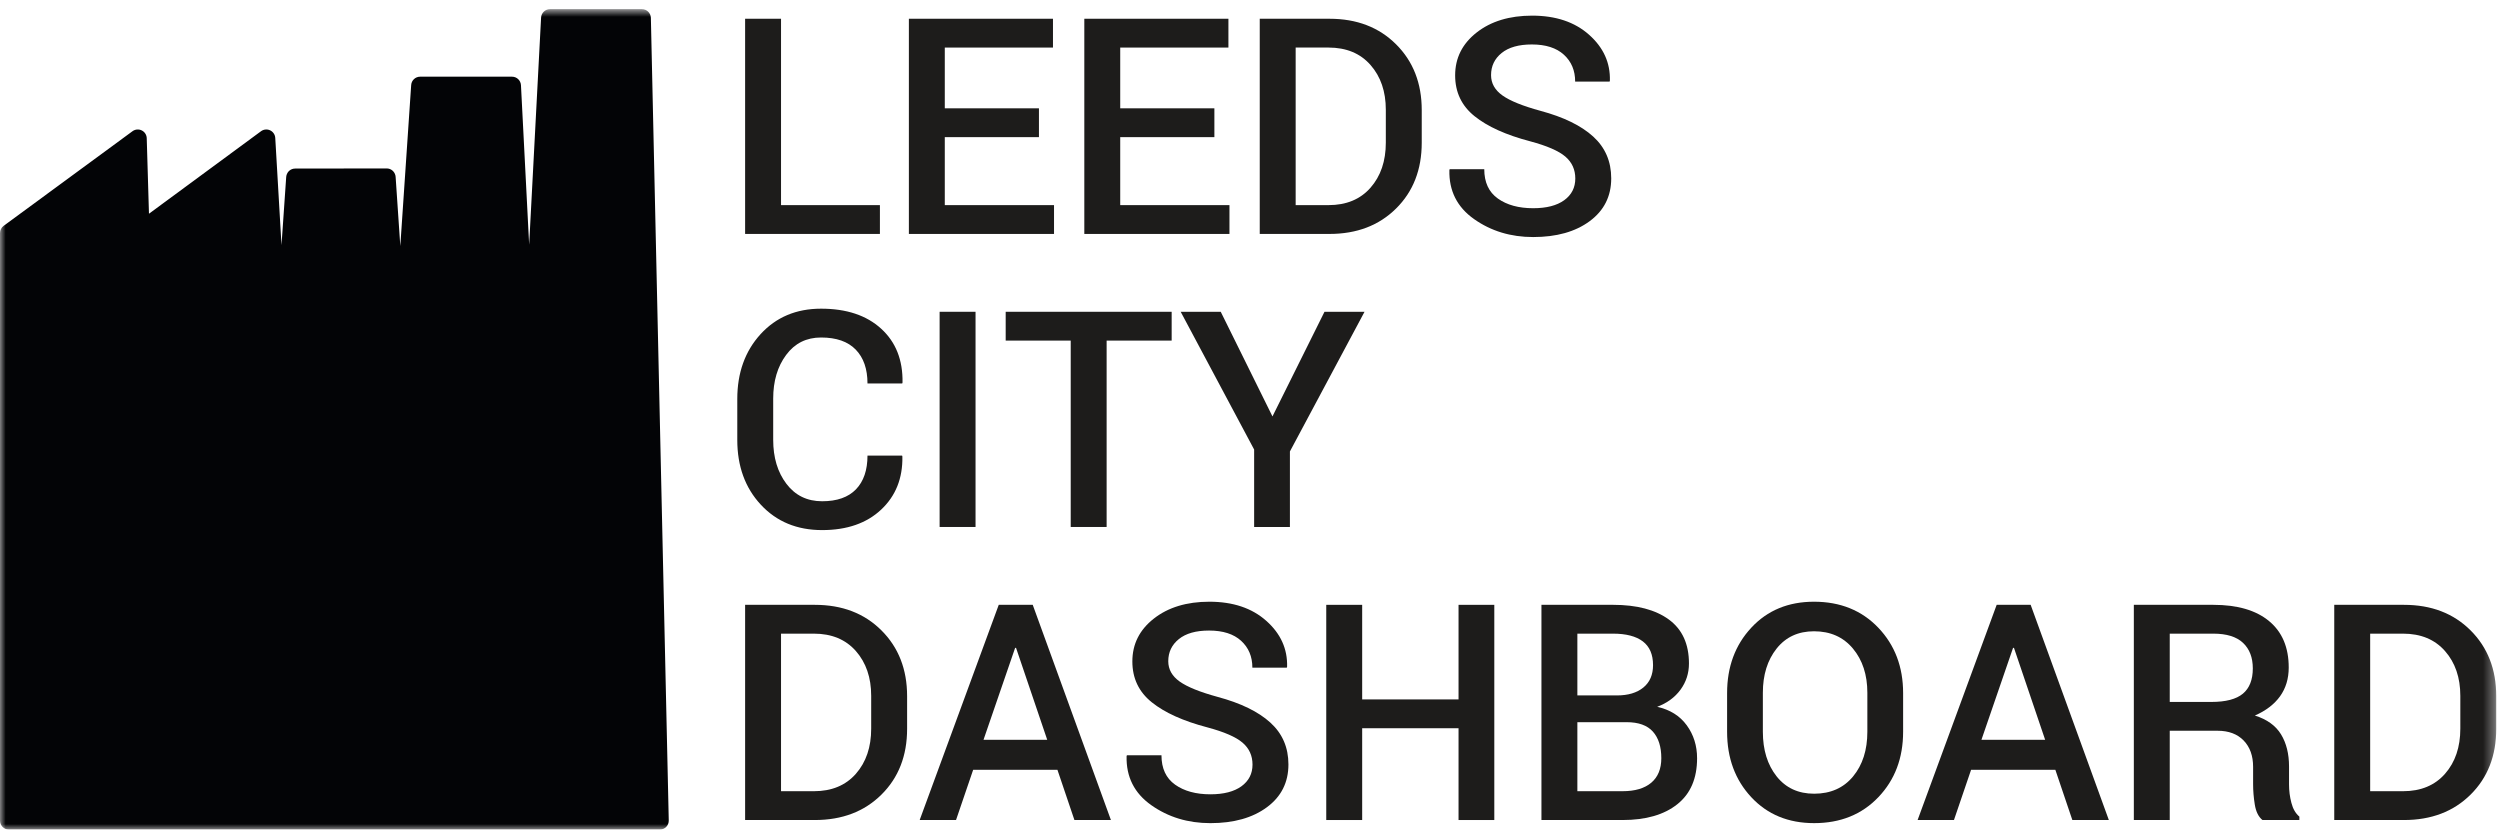 <?xml version="1.0" encoding="UTF-8" standalone="no"?>
<svg width="223px" height="74px" viewBox="0 0 223 74" version="1.1" xmlns="http://www.w3.org/2000/svg" xmlns:xlink="http://www.w3.org/1999/xlink" xmlns:sketch="http://www.bohemiancoding.com/sketch/ns">
    <!-- Generator: Sketch 3.4.1 (15681) - http://www.bohemiancoding.com/sketch -->
    <title>Page 1</title>
    <desc>Created with Sketch.</desc>
    <defs>
        <path id="path-1" d="M0,0.817 L222.664,0.817 L222.664,74 L0,74 L0,0.817 Z"></path>
    </defs>
    <g id="Page-1" stroke="none" stroke-width="1" fill="none" fill-rule="evenodd" sketch:type="MSPage">
        <g sketch:type="MSLayerGroup">
            <path d="M69.668,18.297 L78.488,18.297 L78.488,20.867 L66.464,20.867 L66.464,1.672 L69.668,1.672 L69.668,18.297 Z" id="Fill-1" fill="#1D1C1B" sketch:type="MSShapeGroup"></path>
            <path d="M92.674,12.233 L84.275,12.233 L84.275,18.297 L94.019,18.297 L94.019,20.868 L81.072,20.868 L81.072,1.672 L93.925,1.672 L93.925,4.243 L84.275,4.243 L84.275,9.662 L92.674,9.662 L92.674,12.233 Z" id="Fill-2" fill="#1D1C1B" sketch:type="MSShapeGroup"></path>
            <path d="M108.323,12.233 L99.924,12.233 L99.924,18.297 L109.668,18.297 L109.668,20.868 L96.721,20.868 L96.721,1.672 L109.575,1.672 L109.575,4.243 L99.924,4.243 L99.924,9.662 L108.323,9.662 L108.323,12.233 Z" id="Fill-3" fill="#1D1C1B" sketch:type="MSShapeGroup"></path>
            <g id="Group-24">
                <path d="M115.573,4.242 L115.573,18.297 L118.5,18.297 C120.091,18.297 121.341,17.779 122.251,16.742 C123.16,15.707 123.615,14.367 123.615,12.725 L123.615,9.789 C123.615,8.164 123.16,6.833 122.251,5.798 C121.341,4.761 120.091,4.242 118.5,4.242 L115.573,4.242 Z M112.369,20.867 L112.369,1.673 L118.592,1.673 C121.027,1.673 123.006,2.433 124.531,3.954 C126.056,5.473 126.819,7.429 126.819,9.819 L126.819,12.732 C126.819,15.133 126.056,17.088 124.531,18.599 C123.006,20.111 121.027,20.867 118.592,20.867 L112.369,20.867 Z" id="Fill-4" fill="#1D1C1B" sketch:type="MSShapeGroup"></path>
                <path d="M140.517,15.922 C140.517,15.126 140.22,14.474 139.627,13.966 C139.034,13.459 137.986,13.004 136.483,12.602 C134.338,12.039 132.688,11.294 131.533,10.366 C130.376,9.44 129.799,8.225 129.799,6.721 C129.799,5.175 130.438,3.901 131.717,2.899 C132.996,1.897 134.646,1.395 136.667,1.395 C138.777,1.395 140.471,1.964 141.749,3.103 C143.029,4.24 143.646,5.606 143.602,7.195 L143.576,7.276 L140.504,7.276 C140.504,6.291 140.17,5.493 139.502,4.882 C138.834,4.272 137.88,3.966 136.641,3.966 C135.472,3.966 134.573,4.221 133.945,4.729 C133.316,5.237 133.002,5.896 133.002,6.702 C133.002,7.43 133.343,8.035 134.024,8.518 C134.705,9 135.832,9.455 137.406,9.885 C139.471,10.44 141.04,11.203 142.112,12.18 C143.184,13.154 143.721,14.399 143.721,15.91 C143.721,17.51 143.081,18.782 141.802,19.727 C140.524,20.672 138.843,21.145 136.76,21.145 C134.756,21.145 132.998,20.61 131.486,19.542 C129.975,18.475 129.241,17.018 129.285,15.172 L129.311,15.093 L132.396,15.093 C132.396,16.262 132.8,17.134 133.609,17.71 C134.417,18.285 135.468,18.573 136.76,18.573 C137.946,18.573 138.869,18.335 139.528,17.859 C140.187,17.381 140.517,16.735 140.517,15.922" id="Fill-6" fill="#1D1C1B" sketch:type="MSShapeGroup"></path>
                <path d="M80.466,40.639 L80.492,40.717 C80.528,42.66 79.897,44.24 78.6,45.457 C77.303,46.674 75.549,47.284 73.334,47.284 C71.091,47.284 69.27,46.53 67.868,45.022 C66.466,43.515 65.766,41.588 65.766,39.241 L65.766,35.589 C65.766,33.251 66.459,31.325 67.841,29.808 C69.227,28.292 71.026,27.534 73.24,27.534 C75.508,27.534 77.296,28.129 78.6,29.321 C79.906,30.511 80.54,32.114 80.505,34.125 L80.478,34.205 L77.38,34.205 C77.38,32.912 77.031,31.907 76.332,31.186 C75.633,30.465 74.603,30.105 73.24,30.105 C71.931,30.105 70.891,30.623 70.124,31.66 C69.353,32.696 68.969,33.994 68.969,35.558 L68.969,39.233 C68.969,40.814 69.362,42.121 70.15,43.158 C70.936,44.194 71.998,44.712 73.334,44.712 C74.66,44.712 75.666,44.358 76.353,43.648 C77.037,42.938 77.38,41.935 77.38,40.639 L80.466,40.639 Z" id="Fill-8" fill="#1D1C1B" sketch:type="MSShapeGroup"></path>
                <mask id="mask-2" sketch:name="Clip 11" fill="white">
                    <use xlink:href="#path-1"></use>
                </mask>
                <g id="Clip-11"></g>
                <path d="M87.018,47.006 L83.814,47.006 L83.814,27.811 L87.018,27.811 L87.018,47.006 Z" id="Fill-10" fill="#1D1C1B" sketch:type="MSShapeGroup" mask="url(#mask-2)"></path>
                <path d="M104.512,30.381 L98.711,30.381 L98.711,47.006 L95.508,47.006 L95.508,30.381 L89.707,30.381 L89.707,27.811 L104.512,27.811 L104.512,30.381 Z" id="Fill-12" fill="#1D1C1B" sketch:type="MSShapeGroup" mask="url(#mask-2)"></path>
                <path d="M113.504,37.145 L118.145,27.811 L121.717,27.811 L115.06,40.27 L115.06,47.006 L111.869,47.006 L111.869,40.098 L105.317,27.811 L108.89,27.811 L113.504,37.145 Z" id="Fill-13" fill="#1D1C1B" sketch:type="MSShapeGroup" mask="url(#mask-2)"></path>
                <path d="M69.668,56.521 L69.668,70.576 L72.595,70.576 C74.186,70.576 75.436,70.057 76.346,69.021 C77.255,67.985 77.71,66.646 77.71,65.003 L77.71,62.067 C77.71,60.442 77.255,59.112 76.346,58.076 C75.436,57.04 74.186,56.521 72.595,56.521 L69.668,56.521 Z M66.464,73.146 L66.464,53.951 L72.687,53.951 C75.122,53.951 77.101,54.711 78.626,56.232 C80.151,57.752 80.914,59.708 80.914,62.098 L80.914,65.011 C80.914,67.412 80.151,69.367 78.626,70.878 C77.101,72.39 75.122,73.146 72.687,73.146 L66.464,73.146 Z" id="Fill-14" fill="#1D1C1B" sketch:type="MSShapeGroup" mask="url(#mask-2)"></path>
                <path d="M87.73,65.988 L93.412,65.988 L90.63,57.787 L90.551,57.787 L87.73,65.988 Z M94.322,68.664 L86.807,68.664 L85.278,73.146 L82.035,73.146 L89.088,53.951 L92.12,53.951 L99.094,73.146 L95.838,73.146 L94.322,68.664 Z" id="Fill-15" fill="#1D1C1B" sketch:type="MSShapeGroup" mask="url(#mask-2)"></path>
                <path d="M111.724,68.201 C111.724,67.404 111.427,66.752 110.834,66.245 C110.241,65.737 109.193,65.282 107.69,64.88 C105.545,64.317 103.895,63.572 102.74,62.645 C101.583,61.718 101.006,60.504 101.006,58.999 C101.006,57.453 101.645,56.179 102.924,55.178 C104.203,54.175 105.853,53.673 107.874,53.673 C109.984,53.673 111.678,54.242 112.956,55.382 C114.236,56.519 114.853,57.885 114.809,59.474 L114.783,59.554 L111.711,59.554 C111.711,58.569 111.377,57.772 110.709,57.16 C110.041,56.55 109.087,56.245 107.848,56.245 C106.679,56.245 105.78,56.499 105.152,57.008 C104.523,57.516 104.209,58.175 104.209,58.98 C104.209,59.709 104.55,60.313 105.231,60.797 C105.912,61.279 107.039,61.733 108.613,62.163 C110.678,62.718 112.247,63.481 113.319,64.459 C114.391,65.433 114.928,66.677 114.928,68.189 C114.928,69.788 114.288,71.061 113.009,72.005 C111.731,72.951 110.05,73.424 107.967,73.424 C105.963,73.424 104.205,72.888 102.693,71.82 C101.182,70.754 100.448,69.296 100.492,67.451 L100.518,67.371 L103.603,67.371 C103.603,68.54 104.007,69.412 104.816,69.989 C105.624,70.564 106.675,70.852 107.967,70.852 C109.153,70.852 110.076,70.614 110.735,70.138 C111.394,69.659 111.724,69.013 111.724,68.201" id="Fill-16" fill="#1D1C1B" sketch:type="MSShapeGroup" mask="url(#mask-2)"></path>
                <path d="M133.292,73.146 L130.102,73.146 L130.102,64.958 L121.506,64.958 L121.506,73.146 L118.302,73.146 L118.302,53.951 L121.506,53.951 L121.506,62.388 L130.102,62.388 L130.102,53.951 L133.292,53.951 L133.292,73.146 Z" id="Fill-17" fill="#1D1C1B" sketch:type="MSShapeGroup" mask="url(#mask-2)"></path>
                <path d="M140.701,64.418 L140.701,70.575 L144.735,70.575 C145.843,70.575 146.695,70.322 147.293,69.818 C147.89,69.314 148.189,68.584 148.189,67.628 C148.189,66.61 147.939,65.821 147.438,65.26 C146.937,64.699 146.155,64.418 145.091,64.418 L140.701,64.418 Z M140.701,62.032 L144.234,62.032 C145.227,62.032 146.012,61.797 146.588,61.326 C147.163,60.856 147.451,60.19 147.451,59.329 C147.451,58.38 147.148,57.675 146.541,57.213 C145.935,56.752 145.047,56.521 143.878,56.521 L140.701,56.521 L140.701,62.032 Z M137.497,73.146 L137.497,53.95 L143.878,53.95 C146.005,53.95 147.666,54.388 148.862,55.262 C150.057,56.137 150.655,57.444 150.655,59.185 C150.655,60.054 150.404,60.832 149.903,61.518 C149.402,62.203 148.708,62.713 147.82,63.047 C148.963,63.302 149.842,63.851 150.457,64.694 C151.072,65.538 151.38,66.519 151.38,67.635 C151.38,69.437 150.791,70.806 149.613,71.741 C148.435,72.678 146.809,73.146 144.735,73.146 L137.497,73.146 Z" id="Fill-18" fill="#1D1C1B" sketch:type="MSShapeGroup" mask="url(#mask-2)"></path>
                <path d="M166.568,61.794 C166.568,60.195 166.139,58.881 165.283,57.853 C164.425,56.824 163.268,56.31 161.809,56.31 C160.402,56.31 159.291,56.824 158.473,57.853 C157.656,58.881 157.247,60.195 157.247,61.794 L157.247,65.274 C157.247,66.893 157.656,68.217 158.473,69.25 C159.291,70.282 160.407,70.799 161.822,70.799 C163.29,70.799 164.447,70.284 165.296,69.257 C166.144,68.228 166.568,66.901 166.568,65.274 L166.568,61.794 Z M169.758,65.274 C169.758,67.622 169.022,69.566 167.55,71.108 C166.078,72.651 164.169,73.423 161.822,73.423 C159.519,73.423 157.649,72.651 156.213,71.108 C154.775,69.566 154.057,67.622 154.057,65.274 L154.057,61.821 C154.057,59.483 154.775,57.541 156.213,55.993 C157.649,54.447 159.515,53.673 161.809,53.673 C164.155,53.673 166.067,54.447 167.544,55.993 C169.02,57.541 169.758,59.483 169.758,61.821 L169.758,65.274 Z" id="Fill-19" fill="#1D1C1B" sketch:type="MSShapeGroup" mask="url(#mask-2)"></path>
                <path d="M176.745,65.988 L182.427,65.988 L179.645,57.787 L179.566,57.787 L176.745,65.988 Z M183.337,68.664 L175.822,68.664 L174.293,73.146 L171.05,73.146 L178.103,53.951 L181.135,53.951 L188.109,73.146 L184.853,73.146 L183.337,68.664 Z" id="Fill-20" fill="#1D1C1B" sketch:type="MSShapeGroup" mask="url(#mask-2)"></path>
                <path d="M193.541,62.613 L197.26,62.613 C198.543,62.613 199.478,62.367 200.068,61.875 C200.656,61.383 200.951,60.631 200.951,59.62 C200.951,58.653 200.66,57.895 200.08,57.345 C199.5,56.797 198.617,56.521 197.432,56.521 L193.541,56.521 L193.541,62.613 Z M193.541,65.183 L193.541,73.146 L190.338,73.146 L190.338,53.951 L197.432,53.951 C199.574,53.951 201.232,54.434 202.4,55.401 C203.57,56.368 204.154,57.748 204.154,59.541 C204.154,60.534 203.896,61.388 203.383,62.105 C202.869,62.821 202.119,63.395 201.135,63.826 C202.217,64.168 202.994,64.728 203.469,65.507 C203.943,66.284 204.182,67.24 204.182,68.374 L204.182,69.968 C204.182,70.532 204.25,71.081 204.393,71.617 C204.531,72.153 204.77,72.562 205.104,72.843 L205.104,73.146 L201.809,73.146 C201.455,72.856 201.23,72.399 201.129,71.775 C201.027,71.151 200.977,70.541 200.977,69.943 L200.977,68.4 C200.977,67.416 200.695,66.634 200.133,66.053 C199.57,65.473 198.797,65.183 197.812,65.183 L193.541,65.183 Z" id="Fill-21" fill="#1D1C1B" sketch:type="MSShapeGroup" mask="url(#mask-2)"></path>
                <path d="M211.419,56.521 L211.419,70.576 L214.346,70.576 C215.937,70.576 217.187,70.057 218.097,69.021 C219.006,67.985 219.461,66.646 219.461,65.003 L219.461,62.067 C219.461,60.442 219.006,59.112 218.097,58.076 C217.187,57.04 215.937,56.521 214.346,56.521 L211.419,56.521 Z M208.215,73.146 L208.215,53.951 L214.438,53.951 C216.872,53.951 218.853,54.711 220.377,56.232 C221.902,57.752 222.664,59.708 222.664,62.098 L222.664,65.011 C222.664,67.412 221.902,69.367 220.377,70.878 C218.853,72.39 216.872,73.146 214.438,73.146 L208.215,73.146 Z" id="Fill-22" fill="#1D1C1B" sketch:type="MSShapeGroup" mask="url(#mask-2)"></path>
                <path d="M58.058,1.585 C58.041,1.156 57.689,0.817 57.261,0.817 L49.061,0.817 C48.634,0.817 48.283,1.154 48.264,1.58 L47.2,21.827 L46.47,7.599 C46.448,7.174 46.098,6.841 45.673,6.841 L37.473,6.841 C37.05,6.841 36.701,7.171 36.677,7.593 L35.707,21.945 L35.29,15.783 C35.29,15.772 35.287,15.761 35.285,15.75 C35.281,15.692 35.277,15.655 35.275,15.655 L35.271,15.655 C35.194,15.294 34.875,15.025 34.494,15.025 L26.324,15.036 C25.944,15.036 25.625,15.304 25.548,15.666 L25.544,15.666 L25.538,15.726 C25.535,15.747 25.53,15.767 25.529,15.788 L25.11,21.866 L24.554,12.321 C24.544,12.027 24.372,11.762 24.108,11.632 C23.844,11.502 23.529,11.529 23.29,11.701 L13.288,19.064 L13.089,12.349 C13.089,12.049 12.921,11.775 12.654,11.638 C12.388,11.502 12.067,11.526 11.825,11.701 L0.331,20.14 C0.123,20.29 0,20.531 0,20.787 L0,73.202 C0,73.643 0.357,74 0.797,74 L36.821,74 L36.824,74 L58.856,74 C59.073,74 59.28,73.912 59.431,73.755 C59.581,73.599 59.661,73.388 59.653,73.171 L58.058,1.585 Z" id="Fill-23" fill="#030406" sketch:type="MSShapeGroup" mask="url(#mask-2)"></path>
            </g>
        </g>
    </g>
</svg>